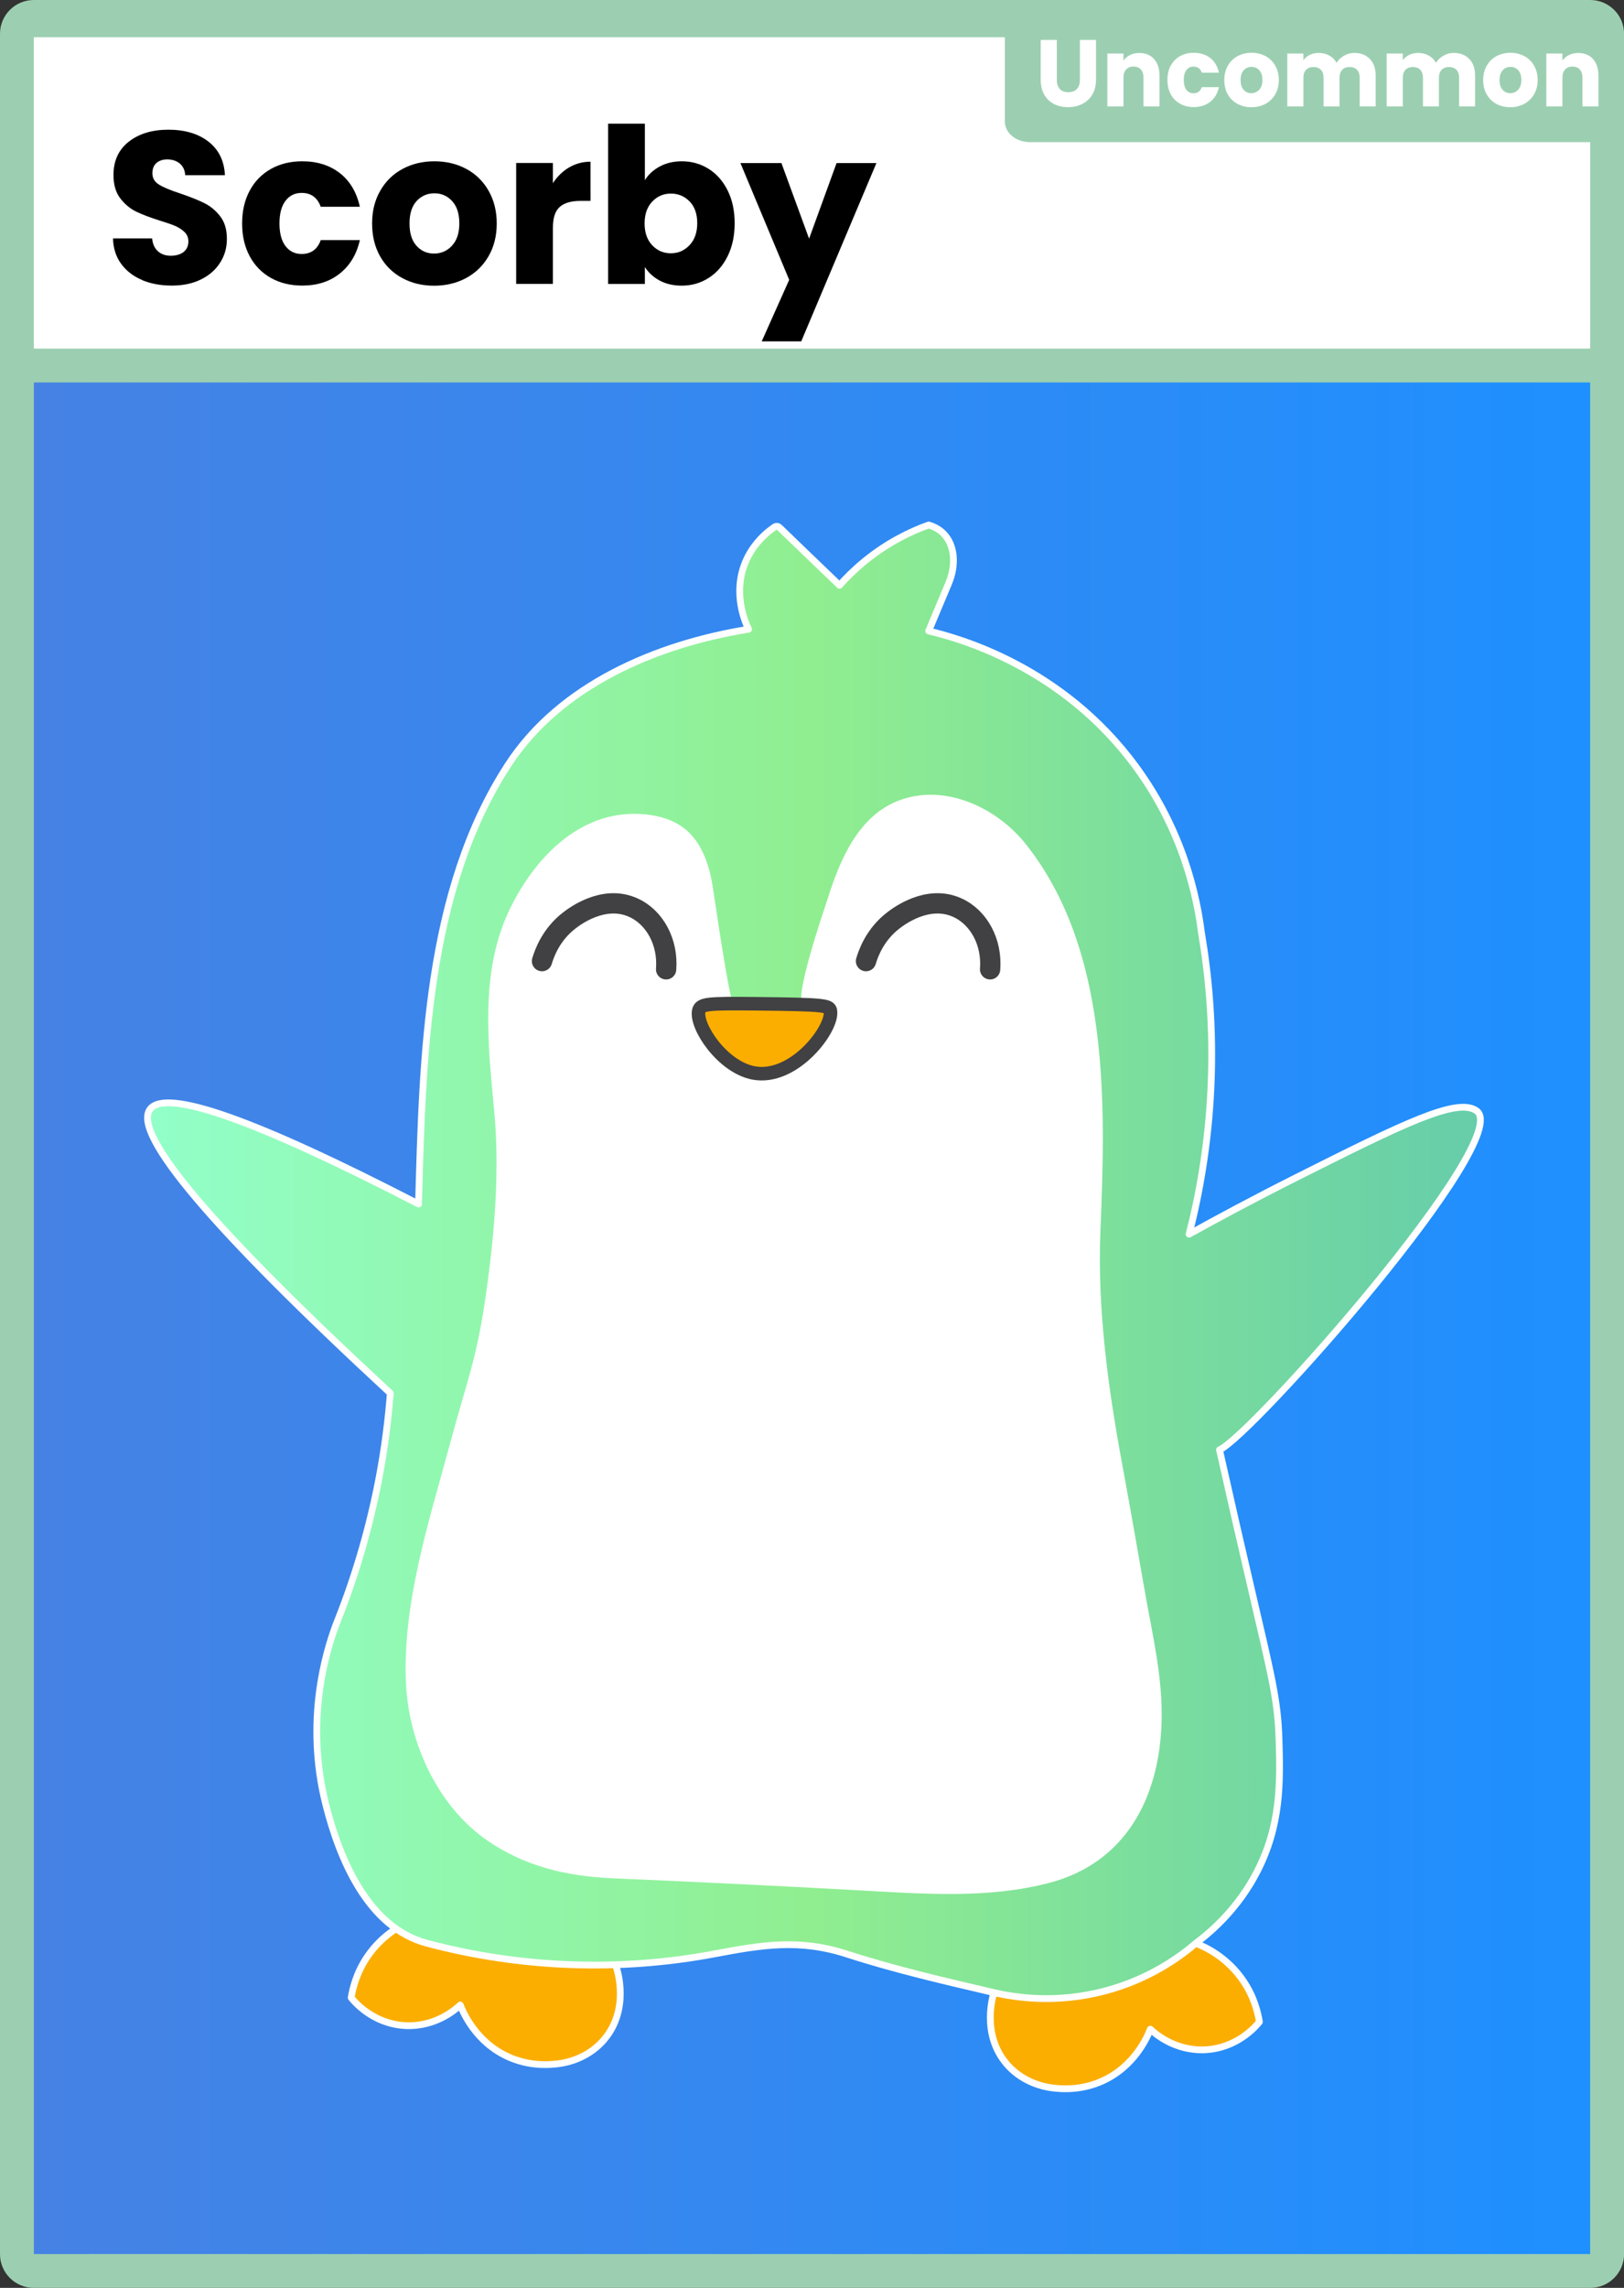 <?xml version="1.0" encoding="UTF-8"?>
<svg id="Outline" xmlns="http://www.w3.org/2000/svg" width="240" height="338" xmlns:xlink="http://www.w3.org/1999/xlink" viewBox="0 0 240 338">
  <rect x="0" y="0" width="240" height="338" fill="#333333" stroke="none"/>
  <defs>
    <style>
      .cls-1 {
        stroke-width: 2px;
      }

      .cls-1, .cls-2 {
        fill: #fbae00;
      }

      .cls-1, .cls-2, .cls-3, .cls-4 {
        stroke-linecap: round;
        stroke-linejoin: round;
      }

      .cls-1, .cls-4 {
        stroke: #414042;
      }

      .cls-5 {
        fill: #fff;
      }

      .cls-2, .cls-3 {
        stroke: #fff;
      }

      .cls-6 {
        stroke: #9ccfb1;
        stroke-miterlimit: 10;
        stroke-width: 5px;
      }

      .cls-6, .cls-4 {
        fill: none;
      }

      .cls-3 {
        fill: url(#Scorby);
      }

      .cls-7 {
        fill: #9ccfb1;
      }

      .cls-4 {
        stroke-width: 3px;
      }

      .cls-8 {
        fill: url(#linear-gradient);
      }
    </style>
    <linearGradient id="linear-gradient" x1="5" y1="143.17" x2="235" y2="143.17" gradientTransform="translate(0 337.17) scale(1 -1)" gradientUnits="userSpaceOnUse">
      <stop offset="0" stop-color="#4682e4"/>
      <stop offset="1" stop-color="#1e90ff"/>
    </linearGradient>
    <linearGradient id="Scorby" x1="21.8" y1="186.41" x2="218.78" y2="186.41" gradientUnits="userSpaceOnUse">
      <stop offset="0" stop-color="#92ffc9"/>
      <stop offset=".5" stop-color="#90ee90"/>
      <stop offset="1" stop-color="#66cdaa"/>
    </linearGradient>
  </defs>
  <path class="cls-7" d="M5,0h230.01c2.76,0,5,2.23,5,4.99v328.02c0,2.75-2.24,4.99-5,4.99H5c-2.76,0-5-2.23-5-4.99V4.99C0,2.23,2.24,0,5,0Z"/>
  <rect class="cls-8" x="5" y="55" width="230" height="278"/>
  <g>
    <path class="cls-2" d="M91.13,290.81c.11.31,1.93,6.01-1.81,10.46-2.73,3.25-6.55,3.61-7.32,3.67-1.34.14-3.94.22-6.79-1.03-4.91-2.17-6.79-6.67-7.19-7.7-.51.48-3.52,3.27-8.13,3.04-4.81-.25-7.57-3.59-7.99-4.12.22-1.37.77-3.66,2.35-6.01,2.41-3.58,5.71-5.08,7.05-5.6"/>
    <path class="cls-2" d="M146.89,294.38c-.11.31-1.93,6.01,1.81,10.46,2.73,3.25,6.55,3.61,7.32,3.67,1.34.14,3.94.22,6.79-1.03,4.91-2.17,6.79-6.67,7.19-7.7.51.48,3.52,3.27,8.13,3.04,4.81-.25,7.57-3.59,7.99-4.12-.22-1.37-.77-3.66-2.35-6.01-2.41-3.58-5.71-5.08-7.05-5.6"/>
    <path class="cls-3" d="M180.22,214.18c1.86,8.28,3.43,15.13,4.57,19.98,3.17,13.61,4.05,16.95,4.23,22.88.19,6.22.3,12.6-3.23,19.44-2.72,5.29-6.5,8.68-9.06,10.6-2.31,1.98-6.78,5.27-13.3,7.02-7.35,1.98-13.51.98-16.53.28-7.24-1.69-14.64-3.4-21.71-5.69s-12.57-1.36-19.62-.03c-14.04,2.65-28.68,2.1-42.49-1.58-8.68-2.31-12.89-12.37-14.94-20.51-3.12-12.4.06-22.6,1.48-26.46,2.42-6.01,4.78-13.3,6.39-21.74.85-4.47,1.37-8.68,1.67-12.55-26.28-24.29-38.12-38.27-35.53-41.92,2.26-3.19,15.49,1.47,39.7,13.97.61-21.51,1.1-46.23,13.23-64.87,7.7-11.84,22.01-17.86,35.55-20.04-.34-.68-2.51-5.2-.41-10.06.86-1.99,2.33-3.71,4.11-4.95.16-.11.33-.22.52-.2.17.02.31.15.44.27,2.91,2.83,5.85,5.63,8.78,8.45,1.86-2.09,4.65-4.68,8.53-6.82,1.64-.9,3.21-1.59,4.64-2.09,1.15.33,1.84.9,2.21,1.28,1.64,1.67,1.91,4.57.74,7.35-.98,2.35-1.97,4.69-2.95,7.03,4.53,1.07,19.81,5.29,30.63,20.05,7.09,9.66,9.04,19.44,9.68,24.5,1.04,6.11,1.82,13.89,1.41,22.88-.39,8.54-1.74,15.88-3.23,21.68,4.02-2.23,9.36-5.11,15.72-8.31,15.92-8,23.94-11.96,26.77-9.91,5.67,4.11-33.24,48-37.99,50.08h-.01Z"/>
    <path class="cls-5" d="M72.23,154.12c.16,3.38.5,6.75.81,10.04.85,9.19-.01,18.78-1.35,27.91-1.27,8.64-2.57,11.57-5.19,21.23-3.07,11.34-7.08,23.64-6.5,35.5.43,8.74,4.73,18.13,12.08,23.15,5.32,3.63,11.27,5.23,18.5,5.54,5.74.25,11.52.51,17.32.79,6.4.31,12.76.64,19.09.99,9.28.51,18.92,1.28,28.02-1.09,11.29-2.94,16.31-12.53,16.65-23.71.2-6.58-1.32-12.8-2.45-19.22-1.07-6.07-2.12-12.19-3.25-18.27-2.16-11.62-3.82-23.43-3.33-35.28.78-18.74,1.34-41.42-11.03-56.99-4.26-5.36-11.85-8.98-18.62-6.5-6.13,2.24-8.85,8.83-10.67,14.57-.55,1.72-5.32,15.5-3.5,15.75-2.26-.32-2.6.24-4.85-.08,0,0-5.27.28-5.41.28-.72,0-3.1-17.29-3.39-18.72-.58-2.84-1.68-5.74-3.94-7.55-1.61-1.3-3.68-1.92-5.74-2.14-9.32-.98-16.22,6.03-20.05,13.8-3.08,6.25-3.51,13.12-3.19,19.98v.02Z"/>
    <path class="cls-4" d="M80.1,141.99c.34-1.15,1.33-3.94,4.05-6.02.72-.55,5.06-3.88,9.45-1.88,3.18,1.44,5.16,5.11,4.84,9.11"/>
    <path class="cls-4" d="M127.98,141.99c.34-1.15,1.33-3.94,4.05-6.02.72-.55,5.06-3.88,9.45-1.88,3.18,1.44,5.16,5.11,4.84,9.11"/>
    <path class="cls-1" d="M122.72,149.31c-.16-.77-.87-.92-11.02-1.02-7.05-.07-8.18-.02-8.43,1.02-.53,2.28,3.48,8.33,8.1,9.2,6,1.13,11.86-6.66,11.34-9.2h.01Z"/>
  </g>
  <rect class="cls-5" x="5" y="5.5" width="230" height="49"/>
  <path class="cls-7" d="M148.5,5h87v16h-83.3c-2.05,0-3.7-1.36-3.7-3.05V5h0Z"/>
  <line class="cls-6" x1="2.5" y1="54" x2="237.5" y2="54"/>
  <g>
    <path d="M21.02,41.37c-1.29-.53-2.32-1.32-3.1-2.37-.77-1.04-1.18-2.3-1.22-3.78h5.78c.08.83.37,1.47.86,1.9.49.44,1.12.66,1.9.66s1.44-.19,1.9-.56c.46-.37.7-.89.7-1.55,0-.55-.19-1.01-.56-1.38-.37-.36-.83-.66-1.36-.9-.54-.23-1.31-.5-2.3-.8-1.44-.45-2.61-.9-3.52-1.34-.91-.45-1.69-1.11-2.35-1.98-.66-.87-.98-2.02-.98-3.42,0-2.09.75-3.73,2.25-4.91,1.5-1.18,3.46-1.78,5.87-1.78s4.43.59,5.94,1.78c1.5,1.18,2.31,2.83,2.41,4.94h-5.87c-.04-.73-.31-1.3-.79-1.71s-1.11-.62-1.87-.62c-.66,0-1.19.18-1.59.53-.4.35-.6.86-.6,1.52,0,.73.34,1.29,1.02,1.7s1.74.84,3.17,1.31c1.44.49,2.61.96,3.51,1.41.9.45,1.68,1.1,2.33,1.95.66.85.98,1.95.98,3.3s-.32,2.44-.97,3.49c-.65,1.05-1.58,1.88-2.81,2.5-1.23.62-2.68.93-4.35.93s-3.09-.27-4.38-.8Z"/>
    <path d="M36.91,28.15c.75-1.39,1.8-2.45,3.14-3.2,1.34-.75,2.88-1.12,4.62-1.12,2.22,0,4.08.59,5.57,1.76,1.49,1.17,2.47,2.83,2.94,4.96h-5.78c-.49-1.36-1.43-2.05-2.83-2.05-1,0-1.79.39-2.38,1.17-.59.78-.89,1.89-.89,3.34s.3,2.57.89,3.34c.59.78,1.39,1.17,2.38,1.17,1.4,0,2.34-.68,2.83-2.05h5.78c-.47,2.09-1.45,3.73-2.95,4.93-1.5,1.2-3.35,1.79-5.56,1.79-1.74,0-3.28-.37-4.62-1.12-1.34-.75-2.39-1.81-3.14-3.2-.75-1.39-1.13-3.01-1.13-4.86s.38-3.48,1.13-4.86Z"/>
    <path d="M59.45,41.08c-1.39-.75-2.48-1.81-3.27-3.2-.79-1.39-1.19-3.01-1.19-4.86s.4-3.45,1.21-4.85c.8-1.4,1.9-2.47,3.3-3.22,1.4-.75,2.96-1.12,4.7-1.12s3.3.37,4.7,1.12c1.4.75,2.5,1.82,3.3,3.22.8,1.4,1.21,3.01,1.21,4.85s-.41,3.45-1.22,4.85c-.81,1.4-1.93,2.47-3.33,3.22-1.41.75-2.98,1.12-4.71,1.12s-3.3-.37-4.68-1.12ZM66.78,36.31c.73-.77,1.1-1.87,1.1-3.3s-.35-2.53-1.06-3.3c-.71-.77-1.58-1.15-2.62-1.15s-1.94.38-2.63,1.14c-.7.76-1.05,1.86-1.05,3.31s.34,2.53,1.03,3.3c.69.77,1.55,1.15,2.59,1.15s1.92-.38,2.65-1.15Z"/>
    <path d="M84.1,24.74c.95-.56,2.01-.85,3.17-.85v5.79h-1.49c-1.35,0-2.37.29-3.05.88-.68.59-1.02,1.62-1.02,3.09v8.29h-5.43v-17.86h5.43v2.98c.63-.98,1.43-1.75,2.38-2.32Z"/>
    <path d="M97.49,24.6c.95-.51,2.04-.77,3.27-.77,1.46,0,2.78.37,3.97,1.12,1.19.75,2.12,1.81,2.81,3.2.69,1.39,1.03,3,1.03,4.83s-.34,3.45-1.03,4.85c-.69,1.4-1.62,2.47-2.81,3.23s-2.51,1.14-3.97,1.14c-1.25,0-2.34-.25-3.27-.75-.93-.5-1.66-1.17-2.19-2v2.5h-5.43v-23.68h5.43v8.35c.51-.83,1.24-1.5,2.19-2.02ZM101.92,29.77c-.75-.78-1.68-1.17-2.78-1.17s-2,.4-2.75,1.18c-.75.79-1.13,1.87-1.13,3.23s.38,2.44,1.13,3.23,1.67,1.18,2.75,1.18,2-.4,2.76-1.2c.76-.8,1.14-1.88,1.14-3.25s-.38-2.44-1.13-3.22Z"/>
    <path d="M129.52,24.09l-11.11,26.34h-5.84l4.06-9.09-7.21-17.25h6.06l4.09,11.17,4.06-11.17h5.87Z"/>
  </g>
  <g>
    <path class="cls-5" d="M156.18,5.9v5.88c0,.59.14,1.04.43,1.36.29.32.71.48,1.26.48s.98-.16,1.28-.48.44-.77.44-1.36v-5.88h2.38v5.87c0,.88-.19,1.62-.56,2.23-.37.61-.87,1.06-1.49,1.37-.62.31-1.32.46-2.09.46s-1.46-.15-2.06-.46-1.09-.76-1.44-1.37-.53-1.36-.53-2.23v-5.87h2.38Z"/>
    <path class="cls-5" d="M170.54,8.72c.54.59.81,1.41.81,2.44v4.56h-2.36v-4.24c0-.52-.13-.93-.4-1.22-.27-.29-.63-.43-1.08-.43s-.81.15-1.08.43c-.27.29-.4.7-.4,1.22v4.24h-2.38v-7.81h2.38v1.04c.24-.35.57-.62.97-.82.41-.2.87-.3,1.38-.3.91,0,1.63.3,2.17.89Z"/>
    <path class="cls-5" d="M173.02,9.69c.33-.61.79-1.07,1.38-1.4s1.26-.49,2.02-.49c.97,0,1.78.26,2.44.77.65.51,1.08,1.24,1.28,2.17h-2.53c-.21-.6-.62-.9-1.24-.9-.43,0-.78.17-1.04.51-.26.34-.39.83-.39,1.46s.13,1.12.39,1.46c.26.34.61.51,1.04.51.61,0,1.02-.3,1.24-.9h2.53c-.2.92-.63,1.63-1.29,2.16-.66.52-1.47.78-2.43.78-.76,0-1.43-.16-2.02-.49s-1.05-.79-1.38-1.4c-.33-.61-.49-1.32-.49-2.13s.16-1.52.49-2.13Z"/>
    <path class="cls-5" d="M182.88,15.35c-.61-.33-1.08-.79-1.43-1.4-.35-.61-.52-1.32-.52-2.13s.18-1.51.53-2.12c.35-.61.83-1.08,1.44-1.41.61-.33,1.3-.49,2.06-.49s1.44.16,2.06.49,1.09.8,1.44,1.41.53,1.32.53,2.12-.18,1.51-.53,2.12c-.36.61-.84,1.08-1.46,1.41-.62.33-1.3.49-2.06.49s-1.44-.16-2.05-.49ZM186.09,13.26c.32-.34.48-.82.48-1.44s-.16-1.11-.47-1.44c-.31-.34-.69-.5-1.15-.5s-.85.17-1.15.5c-.31.33-.46.81-.46,1.45s.15,1.11.45,1.44c.3.34.68.5,1.13.5s.84-.17,1.16-.5Z"/>
    <path class="cls-5" d="M202.44,8.71c.57.59.86,1.4.86,2.45v4.56h-2.36v-4.24c0-.5-.13-.89-.4-1.17-.26-.27-.63-.41-1.09-.41s-.83.14-1.09.41c-.26.28-.4.67-.4,1.17v4.24h-2.36v-4.24c0-.5-.13-.89-.4-1.17-.26-.27-.63-.41-1.09-.41s-.83.14-1.09.41c-.26.28-.4.67-.4,1.17v4.24h-2.38v-7.81h2.38v.98c.24-.33.56-.59.94-.78.39-.19.83-.29,1.32-.29.58,0,1.1.13,1.56.38.46.25.82.61,1.08,1.08.27-.43.63-.78,1.1-1.05.46-.27.97-.41,1.51-.41.96,0,1.73.29,2.3.88Z"/>
    <path class="cls-5" d="M217.14,8.71c.57.59.85,1.4.85,2.45v4.56h-2.36v-4.24c0-.5-.13-.89-.4-1.17-.26-.27-.63-.41-1.09-.41s-.83.14-1.09.41c-.26.28-.4.67-.4,1.17v4.24h-2.36v-4.24c0-.5-.13-.89-.4-1.17-.26-.27-.63-.41-1.09-.41s-.83.14-1.09.41c-.26.28-.4.67-.4,1.17v4.24h-2.38v-7.81h2.38v.98c.24-.33.55-.59.94-.78.39-.19.83-.29,1.32-.29.58,0,1.1.13,1.56.38.46.25.82.61,1.08,1.08.27-.43.63-.78,1.1-1.05.46-.27.97-.41,1.51-.41.96,0,1.73.29,2.3.88Z"/>
    <path class="cls-5" d="M221.14,15.35c-.61-.33-1.08-.79-1.43-1.4-.35-.61-.52-1.32-.52-2.13s.18-1.51.53-2.12c.35-.61.83-1.08,1.44-1.41.61-.33,1.3-.49,2.05-.49s1.44.16,2.06.49,1.09.8,1.44,1.41.53,1.32.53,2.12-.18,1.51-.54,2.12c-.36.61-.84,1.08-1.46,1.41-.62.33-1.3.49-2.06.49s-1.44-.16-2.05-.49ZM224.35,13.26c.32-.34.48-.82.48-1.44s-.16-1.11-.46-1.44c-.31-.34-.69-.5-1.15-.5s-.85.17-1.15.5c-.31.33-.46.81-.46,1.45s.15,1.11.45,1.44.68.5,1.13.5.84-.17,1.16-.5Z"/>
    <path class="cls-5" d="M235.41,8.72c.54.59.81,1.41.81,2.44v4.56h-2.36v-4.24c0-.52-.13-.93-.4-1.22-.27-.29-.63-.43-1.08-.43s-.81.15-1.08.43c-.27.29-.4.7-.4,1.22v4.24h-2.38v-7.81h2.38v1.04c.24-.35.56-.62.97-.82.41-.2.87-.3,1.38-.3.91,0,1.63.3,2.17.89Z"/>
  </g>
</svg>